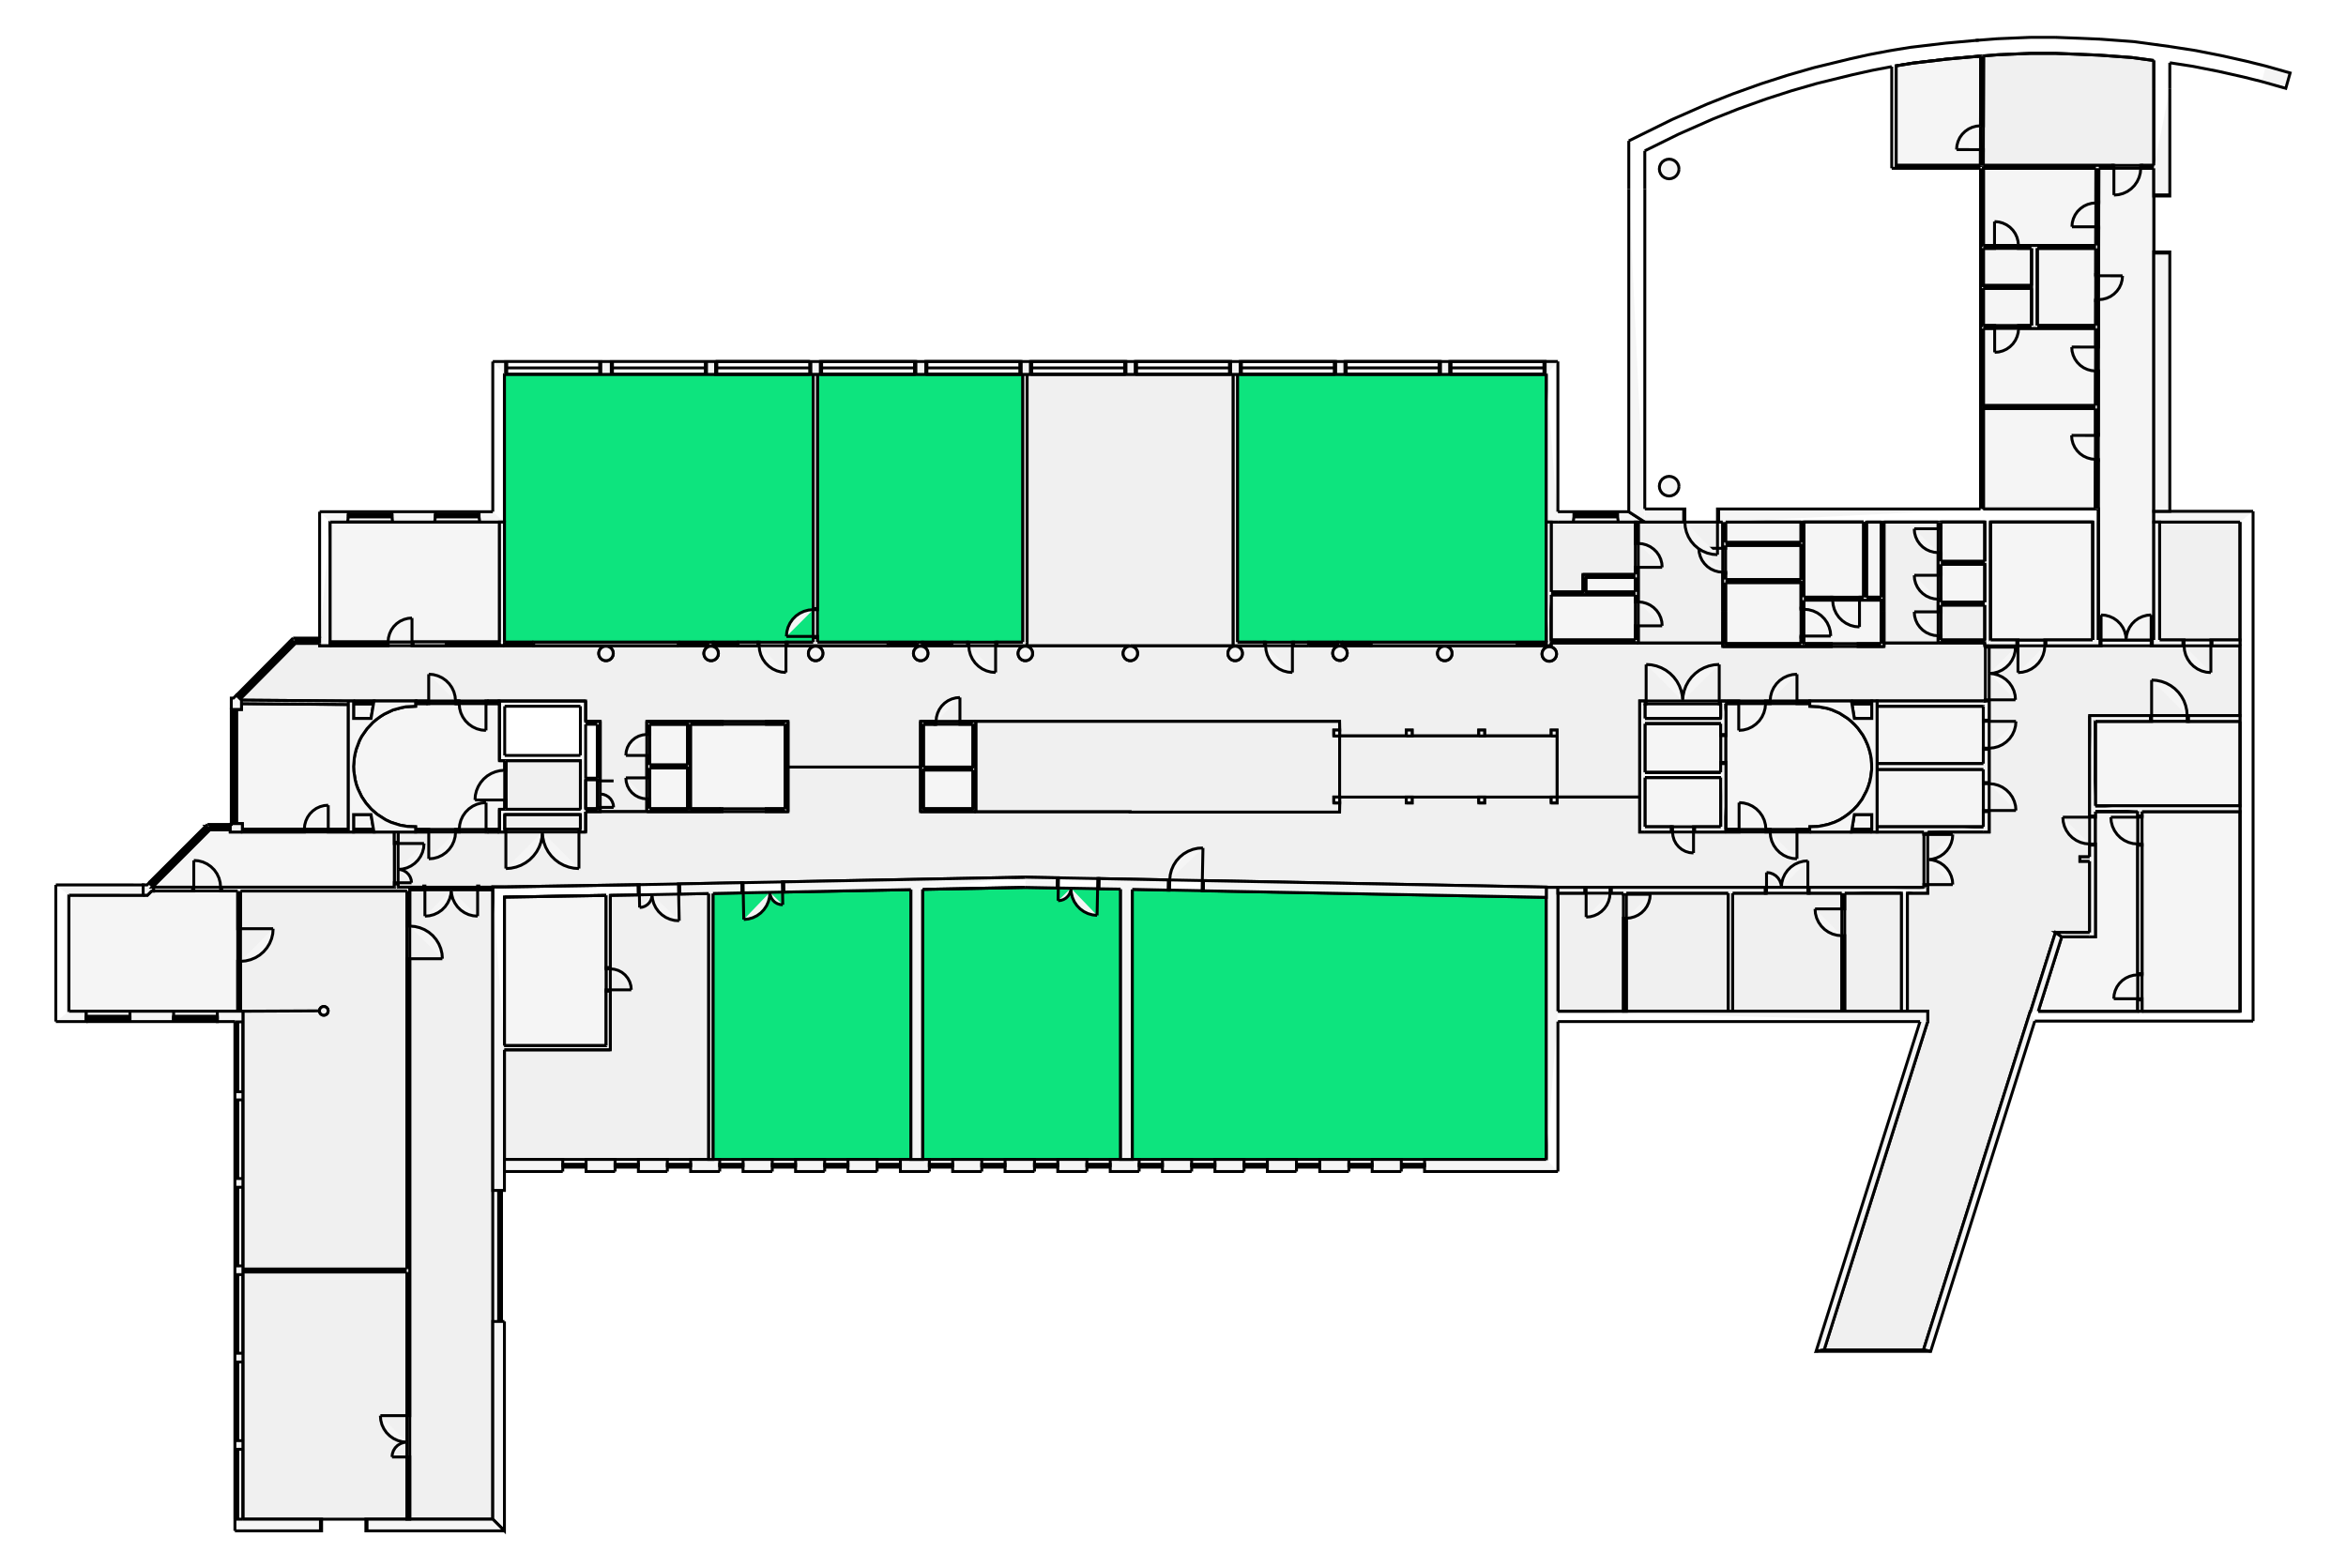 <svg xmlns="http://www.w3.org/2000/svg" id="Q-2" viewBox="0.783 -54.365 80.568 53.857">
  <g id="svgDrawingGroup">
    <g id="workspacesBackGroup">
      <path id="12221" class="room non-bookable" d="m39.627-32.19-.068.02h.086l.082.03.067.055.043.075.015.086-.015.086-.043.075-.067.056-.082.03h-.086l-.082-.03-.067-.056-.043-.075-.015-.086.015-.086.043-.075.067-.056.1-.049h-3.556l-.068.02h.086l.082.03.067.055.043.075.015.086-.015.086-.043.075-.067.056-.082.03h-.086l-.082-.03-.067-.056-.043-.075-.015-.086.015-.086.043-.075.067-.056.1-.049h-3.543l-.068.02h.086l.082.03.067.055.043.075.015.086-.015.086-.043.075-.067.056-.082.03h-.086l-.082-.03-.067-.056-.043-.075-.015-.086.015-.086.043-.075.067-.056.1-.049H28.82l-.068.02h.086l.082.03.067.055.043.075.015.086-.015.086-.043.075-.067.056-.082.03h-.086l-.082-.03-.067-.056-.043-.075-.015-.086.015-.086.043-.075.067-.056.1-.049h-3.54l-.068.02h.086l.082.03.067.055.043.075.015.086-.015.086-.043.075-.067.056-.082.03h-.086l-.082-.03-.067-.056-.043-.075-.015-.086.015-.086.043-.075.067-.056.1-.049h-3.56l-.068.02h.086l.082.03.067.055.043.075.015.086-.015.086-.043.075-.067.056-.082.03h-.086l-.082-.03-.067-.056-.043-.075-.015-.086.015-.086.043-.075.067-.056.1-.049h-9.809v-.08h-.837l-1.892 1.907.044.044 3.67.029h8.15v.7h.5v3.1h1.6v-3.1h4.85v1.57h4.55v-1.57h14.391l.004.3v.2h2.288v-.2h.2v.2h2.289v-.2h.2v.2h2.288v-.2h.2v2.3h2.84v-3.3h11.87v-1.896h-.022v-.1h-3.46v.125h-5.538v-.125h-5.891v.096h-.04l-.068.039h.086l.082.03.067.055.043.075.015.086-.015.086-.043.075-.067.056-.082.03h-.086l-.082-.03-.067-.056-.043-.075-.015-.086.015-.086.043-.075.067-.056.1-.068h-3.54l-.068.02h.086l.082.03.067.055.043.075.015.086-.015.086-.043.075-.067.056-.082.03h-.086l-.082-.03-.067-.056-.043-.075-.015-.086.015-.086.043-.075.067-.056.1-.049h-3.549l-.068.013h.086l.082.03.067.055.043.075.015.086-.015.086-.043.075-.067.056-.082.03h-.086l-.082-.03-.067-.056-.043-.075-.015-.086.015-.086.043-.075.067-.056.1-.042h-3.549l-.068.02h.086l.082.03.067.055.043.075.015.086-.015.086-.043.075-.067.056-.082.03h-.086l-.082-.03-.067-.056-.043-.075-.015-.086.015-.086.043-.075.067-.056.1-.049h-3.55" style="stroke-width:.1" />
      <path id="12222" class="room non-bookable" d="M20.896-26.49v.7h-6.441v1.895h3.252v-.01h.4l4.588-.076 13.301-.257h.006l17.884.34v.008h12.97v-1.9h-9.76v-1.2h-2.84v.2h-.2v-.2h-2.288v.2h-.2v-.2h-2.29v.2h-.2v-.2h-2.287v.2l-.004.314h-7.191v-.014h-7.2v-1.53h-4.55v1.53h-6.95" style="stroke-width:.1" />
      <path id="12212" class="room bookable" d="M39.668-23.821v9.276h14.218v-9.002l-14.218-.274" style="stroke-width:.1" />
      <path id="12245" class="room non-bookable" d="M69.096-30.29v4.5h-2.11v2.1h-.7v4.054h.7v.355L63.429-8.005h3.413l3.667-11.63h.012l.852-2.707 1.173.002v-2.446h-.333v-.15h.333v-4.854h5.165v-2.396h-8.615v1.896" style="stroke-width:.1" />
      <path id="12248" class="room bookable" d="M18.107-32.31H28.71v-9.2H18.106v9.2" style="stroke-width:.1" />
      <path id="12247" class="room bookable" d="M53.885-36.435v-5.075H43.28v9.2h10.604v-4.125" style="stroke-width:.1" />
      <path id="12200" class="room non-bookable" d="M14.756-23.765H9.043v4.13h.083l2.627-.013.015.065.041.052.06.03h.067l.06-.03.042-.052.015-.065-.015-.065-.041-.052-.06-.03h-.067l-.06.03-.042.052-.015.065-2.627.012v8.857h5.63v-12.986" style="stroke-width:.1" />
      <path id="12217" class="room non-bookable" d="M43.136-32.31v-9.2h-7.08v9.32h3.521l-.1.05.082-.03.068-.02h3.509v-.12" style="stroke-width:.1" />
      <path id="12246" class="room bookable" d="M28.856-41.51v9.2h7.055v-9.2h-7.055" style="stroke-width:.1" />
      <path id="12211" class="room bookable" d="M32.468-23.82v9.275h6.8v-9.284l-3.271-.059-3.529.068" style="stroke-width:.1" />
      <path id="12207" class="room bookable" d="M25.268-23.68v9.135h6.8v-9.267l-6.8.131" style="stroke-width:.1" />
      <path id="12214" class="room non-bookable" d="M14.856-23.805V-2.19h2.85v-21.615h-2.85" style="stroke-width:.1" />
      <path id="12201" class="room non-bookable" d="M14.756-10.68h-5.63v8.49h5.63v-8.49" style="stroke-width:.1" />
      <path id="12213" class="room non-bookable" d="M18.107-14.545h7.016v-9.133l-2.422.047-.958.016v5.306h-3.636v3.764" style="stroke-width:.1" />
      <path id="12223" class="room non-bookable" d="M46.79-29.09h-.2v-.2h.2l-.003-.3H34.296v3.1h5.3v.014h7.191l.004-.314h-.2v-.2h.2v-2.1" style="stroke-width:.1" />
      <path id="12234" class="room non-bookable" d="M72.85-36.435v4.05h1.9v-16.2h-1.888l-.02 11.7h.009v.45" style="stroke-width:.1" />
      <path id="12254" class="room non-bookable" d="M17.937-32.32v-4.115h-5.821v4.115h5.82" style="stroke-width:.1" />
      <path id="12238" class="room non-bookable" d="m5.699-23.618-2.548-.001v3.983h5.797v-4.13H6.056l-.066.003-.144.144h-.147" style="stroke-width:.1" />
      <path id="12196" class="room non-bookable" d="M74.346-19.636h3.365v-6.854h-3.365v6.854" style="stroke-width:.1" />
      <path id="12249" class="room non-bookable" d="m74.75-52.287-.76-.103-1.1-.08-1.538-.063-.848.001-1.092.046-.507.04-.01 3.761h5.856v-3.602" style="stroke-width:.1" />
      <path id="12251" class="room non-bookable" d="m21.598-23.613-3.491.059v5.1h3.49v-5.159" style="stroke-width:.1" />
      <path id="12255" class="room non-bookable" d="M9.076-30.199V-30h-.17v3.922h.2v.189h3.64v-4.28l-3.67-.029" style="stroke-width:.1" />
      <path id="12218" class="room non-bookable" d="M54.256-29.09H46.79v2.1h7.466v-2.1" style="stroke-width:.1" />
      <path id="12205" class="room non-bookable" d="M60.286-23.69v4.054h3.75v-4.054h-3.75" style="stroke-width:.1" />
      <path id="12235" class="room non-bookable" d="M77.71-29.59h-4.964v2.9h4.965v-2.9" style="stroke-width:.1" />
      <path id="12232" class="room non-bookable" d="M72.65-32.386v-4.049h-3.506v4.05h3.507" style="stroke-width:.1" />
      <path id="12204" class="room non-bookable" d="M56.636-23.69v4.054h3.5v-4.054h-3.5" style="stroke-width:.1" />
      <path id="12256" class="room non-bookable" d="M13.626-25.79H8.691v-.08h-.708l-1.952 1.952-.022.023h8.317l-.001-1.895h-.699" style="stroke-width:.1" />
      <path id="12233" class="room non-bookable" d="M70.783-19.636h3.413v-6.854h-1.45v4.3h-.2l-.958-.002-.805 2.556" style="stroke-width:.1" />
      <path id="12226" class="room non-bookable" d="M68.9-36.885h3.842l.006-3.45h-3.847v3.45" style="stroke-width:.1" />
      <path id="12236" class="room non-bookable" d="M15.056-30.2v4.32h2.88v-.69h.18v-1.67h-.18v-1.96h-2.88" style="stroke-width:.1" />
      <path id="12243" class="room non-bookable" d="M60.056-30.2v4.32h2.88v-4.32h-2.88" style="stroke-width:.1" />
      <path id="12220" class="room non-bookable" d="M59.946-32.286v-4.149h-2.9v4.15h2.9" style="stroke-width:.1" />
      <path id="12216" class="room non-bookable" d="M77.71-36.435h-2.76v4.05h2.76v-4.05" style="stroke-width:.1" />
      <path id="12250" class="room non-bookable" d="m67.63-52.333-1.16.137-.57.093v3.418h2.896l.009-3.753-1.175.105" style="stroke-width:.1" />
      <path id="12227" class="room non-bookable" d="M72.762-48.585h-3.861v2.65h3.857l.004-2.65" style="stroke-width:.1" />
      <path id="12229" class="room non-bookable" d="M68.9-43.085v2.65h3.848l.005-2.65H68.9" style="stroke-width:.1" />
      <path id="12253" class="room non-bookable" d="M24.496-29.49v2.9h3.25v-2.9h-3.25" style="stroke-width:.1" />
      <path id="12202" class="room non-bookable" d="M54.286-19.636h2.25v-4.054h-2.25v4.054" style="stroke-width:.1" />
      <path id="12206" class="room non-bookable" d="M64.136-23.69v4.054h1.95v-4.054h-1.95" style="stroke-width:.1" />
      <path id="12219" class="room non-bookable" d="M67.344-32.286v-4.149h-1.86v4.15h1.86" style="stroke-width:.1" />
      <path id="12239" class="room non-bookable" d="M68.896-28.14v-1.97h-3.65v1.97h3.65" style="stroke-width:.1" />
      <path id="12240" class="room non-bookable" d="M68.896-27.94h-3.65v1.97h3.65v-1.97" style="stroke-width:.1" />
      <path id="12242" class="room non-bookable" d="m63.205-25.98.156-.026.209-.047.218-.074.173-.081.163-.1.155-.113.158-.137.139-.145.158-.212.15-.284.058-.144.057-.18.037-.187.026-.225-.002-.198-.012-.177-.033-.176-.039-.146-.052-.151-.082-.184-.083-.153-.174-.241-.104-.114-.123-.117-.12-.1-.282-.181-.263-.116-.161-.05-.299-.055-.297-.015v4.138l.269-.009" style="stroke-width:.1" />
      <path id="12237" class="room non-bookable" d="m14.277-29.981-.3.143-.129.081-.141.103-.12.102-.2.214-.184.263-.072.137-.115.306-.043.173-.022.126-.025.293.007.152.048.31.042.161.051.14.129.272.148.22.181.209.204.178.295.19.181.085.314.099.261.044.269.009v-4.138l-.332.017-.157.032-.29.079" style="stroke-width:.1" />
      <path id="12199" class="room non-bookable" d="M54.055-36.435v2.4h1.09v-.6h1.801v-1.8h-2.891" style="stroke-width:.1" />
      <path id="12258" class="room non-bookable" d="M62.635-32.26v-2.099h-2.59v2.098h2.59" style="stroke-width:.1" />
      <path id="12230" class="room non-bookable" d="M70.75-43.185h2.003l.004-2.65h-2.006v2.65" style="stroke-width:.1" />
      <path id="12195" class="room non-bookable" d="M64.785-36.435h-2.05v2.581h2.05v-2.58" style="stroke-width:.1" />
      <path id="12244" class="room non-bookable" d="M56.946-32.386v-1.549h-2.891v1.55h2.891" style="stroke-width:.1" />
      <path id="12241" class="room non-bookable" d="M59.876-27.84v-1.67h-2.6v1.67h2.6" style="stroke-width:.1" />
      <path id="12209" class="room non-bookable" d="M20.716-26.57v-1.67h-2.55v1.67h2.55" style="stroke-width:.1" />
      <path id="12259" class="room non-bookable" d="M65.385-32.26v-1.494h-2.65v1.493h2.65" style="stroke-width:.1" />
      <path id="12257" class="room non-bookable" d="M62.635-34.459v-1.176h-2.59v1.176h2.59" style="stroke-width:.1" />
      <path id="12252" class="room non-bookable" d="M32.496-28.02h1.7v-1.47h-1.7v1.47" style="stroke-width:.1" />
      <path id="12228" class="room non-bookable" d="M68.9-45.835v1.275h1.65v-1.275H68.9" style="stroke-width:.1" />
      <path id="12231" class="room non-bookable" d="M68.9-44.46v1.275h1.65v-1.275H68.9" style="stroke-width:.1" />
      <path id="12197" class="room non-bookable" d="M68.944-35.085v-1.35h-1.5v1.35h1.5" style="stroke-width:.1" />
      <path id="12198" class="room non-bookable" d="M68.944-33.685v-1.3h-1.5v1.3h1.5" style="stroke-width:.1" />
      <path id="12224" class="room non-bookable" d="M23.096-26.59h1.3v-1.402h-1.3v1.402" style="stroke-width:.1" />
      <path id="12225" class="room non-bookable" d="M24.396-28.092v-1.398h-1.3v1.398h1.3" style="stroke-width:.1" />
      <path id="12215" class="room non-bookable" d="M68.944-33.585h-1.5v1.2h1.5v-1.2" style="stroke-width:.1" />
      <path id="12210" class="room non-bookable" d="M20.716-25.89v-.5h-2.6v.5h2.6" style="stroke-width:.1" />
      <path id="12208" class="room non-bookable" d="M21.296-27.59h-.4v1h.4v-1" style="stroke-width:.1" />
    </g>
    <g id="floorGraphicsGroup">
      <path d="M56.946-34.035v-.5h-1.7v.5h1.7m5.689-1.7v-.7h-2.59v.7h2.59m2.75 1.881v-2.58h-.5v2.58h.5m-.6-2.581h-2.05v2.581h2.05v-2.58m9.561 16.798h3.365v-6.854h-3.365v6.854m-5.402-15.449v-1.35h-1.5v1.35h1.5m0 1.4v-1.3h-1.5v1.3h1.5" style="stroke-width:.1" class="nonroom" />
      <path d="M23.096-26.59h1.3v-1.402h-1.3v1.402m1.3-1.502v-1.398h-1.3v1.398h1.3M68.9-36.885h3.842l.006-3.45h-3.847v3.45m3.861-11.7h-3.861v2.65h3.857l.004-2.65m-3.862 2.75v1.275h1.65v-1.275H68.9m0 2.75v2.65h3.848l.005-2.65H68.9m1.85-.1h2.003l.004-2.65h-2.006v2.65M68.9-44.46v1.275h1.65v-1.275H68.9m3.75 12.074v-4.049h-3.506v4.05h3.507m-1.868 12.749h3.413v-6.854h-1.45v4.3h-.2 0l-.958-.002-.805 2.556m2.067-16.799v4.05h1.9v-4.05h0v-.37h0v-11.78h-1.888l-.02 11.7h.009v.45m4.859 6.845h-4.964v2.9h4.965v-2.9m-64.101 3.7-.084-.5h-.6v.5h.683m-.683-4.3v.5h.6l.083-.5h-.683m2.13-.01v.091l-.332.017-.157.032-.29.079-.3.143-.129.081-.141.103-.12.102-.2.214-.184.263-.072.137-.115.306-.043.173-.022.126-.025.293.007.152.048.31.042.161.051.14.129.272.148.22.181.209.204.178.295.19.181.085.314.099.261.044.269.009v.091h2.88v-.69h.18v-1.67h-.18v-1.96h-2.88m-9.357 6.582-2.548-.001v3.983h5.797v-4.13H6.056v.003H5.99l-.144.144h-.147m59.367-2.271v-.5h-.6l-.083.5h.683m-.683-4.3.083.5h.6v-.5h-.683m4.513 2.05v-1.97h-3.65v1.97h3.65m0 .2h-3.65v1.97h3.65v-1.97m-9.02 1.97v-1.69h-2.6v1.69h2.6m0-1.87v-1.67h-2.6v1.67h2.6m-2.6-2.35v.5h2.6v-.5h-2.6m2.78-.01v4.32h2.88v-.091l.269-.009.156-.026.209-.047.218-.074.173-.081.163-.1.155-.113.158-.137.139-.145.158-.212.15-.284.058-.144.057-.18.037-.187.026-.225-.002-.198-.012-.177-.033-.176-.039-.146-.052-.151-.082-.184-.083-.153-.174-.241-.104-.114-.123-.117-.12-.1-.282-.181-.263-.116-.161-.05-.299-.055-.297-.015v-.091h-2.88m-3.11-2.186v-1.549h-2.891v1.55h2.891" style="stroke-width:.1" class="nonroom" />
      <path d="m68.785-52.437-.102.008-1.053.096h.008l-1.173.138.012-.002-.578.094h.004-.002v3.418h2.895l.009-3.753-.02.001M21.598-23.613l-3.491.059v5.1h3.49v-5.159m12.599-4.307h-1.7v1.33h1.7v-1.33m-1.7-.1h1.7v-1.47h-1.7v1.47m-8-1.47v2.9h3.25v-2.9h-2.2 0-1.05m-6.559-2.83v-4.115h-5.821v4.115h5.82m-8.86 2.121V-30h-.17v3.922h.2v.189h3.64v-4.28l-3.67-.029m4.55 4.408h0-.7 0-.18 0-3.64 0-.415v-.08h-.708l-1.952 1.952h0l-.022.023h8.317l-.001-1.895h-.699m49.009-8.669v-1.176h-2.59v1.176h2.59m0 2.199v-.126h0v-1.973h-2.59v.994h0v1.104h2.59m2.75.001v-1.105h0v-.389h-2.65v1.368h0v.125h2.65M28.856-41.51h-.145v8.043h.145v-8.043m0 9.2v-.157h-.145v.157m-.001-.157v-.04h.146v.04h-.145m-.001-1v.04h.146v-.04h-.145m-.001.96h-.92m0 0 .015-.16.041-.154.068-.146.092-.131.113-.114.132-.092.145-.067.155-.042.16-.014M43.28-32.31v-9.2h-.144v9.2m10.749 0h0v.121h.17m-1.17-.001v.001-.12h0-5.017v-.002.121h5.017m-6.017 0h0v-.12h0-.145v.121h.145m-1.145-.001v.001-.12h0-.515v.12h.515m-2.587-.121h0v.12h1.072v-.12h-.927m9.604.12h.04v-.12h-.04v.12m1 0h-.04v-.12h.04v.12m-.96 0h.92m-.92-.06h.92m-.92-.06h.92" style="stroke-width:.1" class="nonroom" />
      <path d="M47.868-32.31h-.04v.12h.04v-.12m-1 0h.04v.12h-.04v-.12m.96 0h-.92m.92.06h-.92m.92.06h-.92m-1.185 0h.04v-.12h-.04v.12m1 0h-.04v-.12h.04v.12m-.96 0h.92m-.92-.06h.92m-.92-.06h.92m-1.475.12h-.04v-.12h.04v.12m-1 0h.04v-.12h-.04v.12m.96 0v.92m0 0-.16-.014-.155-.041-.145-.068-.131-.092-.114-.113-.092-.132-.068-.145-.041-.155-.014-.16m-8.192-.12v-9.2h-.145v9.2m-18.204 8.505v10.325h.4v-4.829m0-5.596h0-.4v.01m.4 5.441v-5.1m0 14.574h-.4v6.79l.4.4v-7.19m-.1 0v-.04h-.1v.04h.1m0-4.5v.04h-.1v-.04h.1m0 4.46v-1.075m-.05 1.075v-1.075m-.05 1.075v-1.075m.1 0v-.04h-.1v.04h.1m0-.04v-1.075m-.05 1.075v-1.075m-.05 1.075v-1.075m.1 0v-.04h-.1v.04h.1m0-.04v-1.075m-.05 1.075v-1.075m-.05 1.075v-1.075m.1 0v-.04h-.1v.04h.1m0-.04v-1.075m-.05 1.075v-1.075m-.05 1.075v-1.075m35.978-28.07v5.075h.4m0-.355v-5.16M11.76-36.79v4.34m0 .18v.08h.356v-4.245m0 0h.603l.025-.175v-.18h-.983m.983 0h1.5m-1.524.355h1.548m-.024-.355v.18l.024.175h1.442l.024-.175v-.18h-1.49m1.49 0h1.5m-1.524.355h1.549m.447-.355h-.472v.18l.025.175h.847" style="stroke-width:.1" class="nonroom" />
      <path d="M14.244-36.71h-.04v.1h.04v-.1m-1.5 0h.04v.1h-.04v-.1m1.46 0h-.92m.92.05h-.92m.92.05h-.92m0-.1h-.04v.1h.04v-.1m-.04 0h-.46m.46.05h-.46m.46.05h-.46m4.45-.1h-.04v.1h.04v-.1m-1.5 0h.04v.1h-.04v-.1m1.46 0h-.92m.92.05h-.92m.92.05h-.92m0-.1h-.04v.1h.04v-.1m-.04 0h-.46m.46.05h-.46m.46.05h-.46M3.15-19.636v-3.983m-.45-.355v4.693m.45-4.339 2.549.002v-.355l-2.998-.001M77.71-36.435v16.8m.45.339v-17.509m-18.214.37v.86h.1v-.06m0-.1v-.7m0 3.07h0v-.994m0-.1v-.216h-.1v1.31h0m0-2.21v.04h.1v-.04h-.1" style="stroke-width:.1" class="nonroom" />
      <path d="M59.946-34.675v-.04h.1v.04h-.1m0-.86h-.82m0 0 .012.143.037.138.06.13.083.116.1.101.118.082.13.06.137.038.143.012m5.439.961v.389h0m.1 0h0v-3.07m-.1 0v2.581M8.948-23.765v1.255h.095v-1.255m0 2.455h-.095v1.674h.095v-1.674m0-1.2v.04h-.095v-.04h.095m0 1.2v-.04h-.095v.04h.095m0-1.16h1.12m0 0-.013.175-.041.171-.068.162-.092.15-.114.134-.133.114-.15.092-.163.067-.17.041-.176.014m3.073-10.97v.13h0v.001h0v-.13m.44-.001v.131h0v-.13m1.49-.001v.131-.001h.026v-.13h-.026m.926 0v.13h1.135v-.13h-1.135m2.965 0h0v.13h0m-5.821 0h.04v-.13h-.04v.13m.44 0h-.04v-.13h.04v.13m-.4 0h.36m-.36-.065h.36m-.36-.065h.36m.04.13h.04v-.13h-.04v.13m1.49 0h-.04v-.13h.04v.13m-1.45 0h1.41m-1.41-.065h1.41m-1.41-.065h1.41m.966 0h-.04v.13h.04v-.13m-.9 0h.04v.13h-.04v-.13m.86 0v-.82m0 0-.142.013-.139.037-.129.06-.117.082-.101.101-.082.117-.06.13-.038.138-.012.142m1.995.13h.04v-.13h-.04v.13m1.83 0h-.04v-.13h.04v.13m-1.79 0h1.75m-1.75-.065h1.75m-1.75-.065h1.75m60.263-4.485h-3.41v.37h2.96M57.276-25.97v-1.69m0-2.63h0-.18v4.5h.18m0-2.05v-1.67m0-.18v-.5m-2.991-6.245h.526l.025-.175v-.18h-.551m.551 0h1.5m-1.525.355h1.55m-.025-.355v.18l.024.175h.909l-.55-.355h-.383m0 .08h-.04v.1h.04v-.1m-1.5 0h.04v.1h-.04v-.1m1.46 0h-.92m.92.05h-.92m.92.05h-.92m0-.1h-.04v.1h.04v-.1m-.04 0h-.46m.46.05h-.46m.46.05h-.46m2.393.175h1.337v-.45h-1.337m2.777.45h2.589m6.165-.45h-8.994v.45h.14m2.789 0h2.05m.1 0h.5m.1 0h1.859m.1 0h1.5m.2 0h3.507m.199 0h0v-.45h-.008m-.1 0h-3.841m-9.095.45h-.04v-.45h.04v.45m-1.2 0h.04v-.45h-.04v.45m1.16 0v1.12" style="stroke-width:.1" class="nonroom" />
      <path d="m59.766-35.315-.175-.014-.171-.04-.163-.068-.15-.092-.133-.114-.114-.133-.092-.15-.067-.163-.041-.17-.014-.176M2.7-19.28h1.046v-.356H3.15" style="stroke-width:.1" class="nonroom" />
      <path d="M3.746-19.28v-.356h1.5v.356h-1.5m1.5-.356v.356h1.5v-.355h-1.5m1.5.355v-.356h1.5v.356h-1.5" style="stroke-width:.1" class="nonroom" />
      <path d="M9.126-19.636h-.88v.356h.605m-3.605-.076v-.1h-1.5v.1h1.5" style="stroke-width:.1" class="nonroom" />
      <path d="M5.246-19.456h-.04v.1h.04v-.1m-1.5 0h.04v.1h-.04v-.1m1.46 0h-.897m.897.05h-.897m.897.05h-.897m0-.1h-.04v.1h.04v-.1m-.04 0h-.483m.483.05h-.483m.483.05h-.483m4.46 0v-.1h-1.5v.1h1.5" style="stroke-width:.1" class="nonroom" />
      <path d="M8.246-19.456h-.04v.1h.04v-.1m-1.5 0h.04v.1h-.04v-.1m1.46 0h-.897m.897.05h-.897m.897.05h-.897m0-.1h-.04v.1h.04v-.1m-.04 0h-.483m.483.05h-.483m.483.05h-.483M18.107-32.31v-4.125h-.17v4.115m0 .13h.17m35.948 0v-.096m0-1.749v-2.4h-.17v4.125m.17-.076v-1.549M66.986-23.89v-.055h-.13v.055m0-1.9v.045h.13v-.045m0 1.845v-.04h-.13v.04h.13" style="stroke-width:.1" class="nonroom" />
      <path d="M66.986-25.745v.04h-.13v-.04h.13m0 1.76h.86m-.86-1.72h.86m0 1.72-.013-.15-.039-.144-.063-.136-.086-.123-.106-.106-.123-.086-.136-.063-.145-.039-.15-.013m.861-.86-.013.15-.039.144-.063.136-.086.123-.106.106-.123.086-.136.063-.145.04-.15.012M18.107-1.79l-.4-.4h-4.319v.4h4.719m-9.257 0h2.938v-.4H9.126m4.262 0h-.04v.4h.04v-.4m-1.6 0h.04v.4h-.04v-.4m2.968-8.59h-5.63v.1h5.63m42.29-25.755h-.1v.695h.1v-.695m-.1 1.9v.5m0 .1v.203h.1v-1.108h-.1v.205m.1 2.349v-.546h-.1v.446m.1-2.454v-.04h-.1v.04h.1m0-.9v.04h-.1v-.04h.1m0 .86h.82m0 0-.012-.142-.037-.138-.06-.13-.082-.117-.102-.1-.117-.083-.13-.06-.137-.037-.143-.013m0 2.868v-.04h-.1v.04h.1m0-.9v.04h-.1v-.04h.1m0 .86h.82m0 0-.012-.142-.037-.138-.06-.13-.082-.117-.102-.101-.117-.082-.13-.06-.137-.038-.143-.012m-2.991-.243h2.891m-1.8-.1h-1.091m2.891 0h-1.7m0 0v-.5m-.1-.1v.6m.1-.5h1.7m0-.1h-1.8m7.589 2.249h0v-.094h-.1v.094h0m0-1.973v.88h.1v-.275m0-.1v-2.58m-.1-.001v.7m0 .1v1.176" style="stroke-width:.1" class="nonroom" />
      <path d="M62.735-32.48v-.04h-.1v.04h.1m0-1v.04h-.1v-.04h.1m0 .96h.92m0 0-.014-.16-.042-.154-.067-.146-.092-.131-.114-.114-.131-.092-.145-.067-.155-.042-.16-.014m-.1-2.295h-2.59m.001.1h2.589m2.75 1.781h-.5m-.1 0h-.102v.1h.702m-2.65 0h.948v-.1h-.948" style="stroke-width:.1" class="nonroom" />
      <path d="M64.683-33.754h-.04v-.1h.04v.1m-1 0h.04v-.1h-.04v.1m.96 0v.92m0 0-.16-.014-.155-.041-.145-.068-.132-.092-.113-.113-.092-.132-.068-.145-.041-.155-.014-.16m1.062-2.681v2.581m.1 0v-2.58m1.837 17.154-3.57 11.325.277-.05 3.555-11.276m3.526-.355L66.841-8.005l.247.05 3.575-11.34m-.142-.341h-.012m.155.34h7.497m-.451-.34h-6.927" style="stroke-width:.1" class="nonroom" />
      <path d="m67.089-7.955-.247-.05H63.43l-.278.05h3.938m5.656-18.535h1.45m.15 0h3.365v-.2h-4.965m1.45 7.054h.15v-.387h-.15v.387m0-1.287h.15v-4.417h-.15v4.417m0-5.567v.15h.15v-.15m-.15 6.467v-.04h.15v.04h-.15" style="stroke-width:.1" class="nonroom" />
      <path d="M74.196-20.923v.04h.15v-.04h-.15m0 .86h-.82m0 0 .012-.142.037-.138.06-.13.083-.117.1-.101.118-.082.13-.06.137-.038.143-.012m0-5.457v.04h.15v-.04h-.15m0 1v-.04h.15v.04h-.15m0-.96h-.92m0 0 .014.16.041.155.068.145.092.132.113.113.132.092.145.068.155.041.16.014m-1.65.594v2.446m0 .15h.2v-3.15h-.2v.404m0-4.854v3.45h.2v-.15m0-.2v-2.9m-.2 3.25v.04h.2v-.04h-.2m0 1v-.04h.2v.04h-.2m0-.96h-.92m0 0 .014.16.041.155.068.145.092.132.113.113.132.092.145.068.155.041.16.014m5.164-4.21v-.2h-1.775v.2h1.776" style="stroke-width:.1" class="nonroom" />
      <path d="M72.746-29.59h1.889v-.2h-2.09m2.09 0h.04v.2h-.04v-.2m1.3 0h-.04v.2h.04v-.2m-1.26 0v-1.22m0 0 .174.013.17.037.163.06.153.084.139.104.123.123.104.14.084.152.06.164.038.17.012.173m1.815-2.396v-.2h-.96v.2h.96m-2.96-.2h-.05v.2h1.05v-.2h-.8m-2.3 0h-1.604v.2H72.9v-.2h-.05m-3.906.2h1.102v-.2h-.902m7.606.2h-.04v-.2h.04v.2m-1 0h.04v-.2h-.04v.2m.96 0v.92m0 0-.159-.014-.155-.041-.145-.068-.132-.092-.113-.113-.092-.132-.068-.145-.041-.155-.014-.16m-1.091-.2h-.04v.2h.04v-.2m-1.8 0h.04v.2h-.04v-.2m1.76 0v-.86m-1.72.86v-.86m1.72 0-.148.013-.145.04-.136.062-.123.086-.106.106-.086.123-.063.136-.04.145-.012.15m-.861-.861.15.013.145.04.136.062.123.086.106.106.086.123.063.136.039.145.013.15m-3.755.199h.04v-.2h-.04v.2m1 0h-.04v-.2h.04v.2m-.96 0v.92m0 0 .16-.014.155-.041.145-.068.131-.092.114-.113.092-.132.067-.145.042-.155.014-.16m-3.562-.2v-.106h-.1v.206m.1-1.399v-.062h-.1v.355h.1v-.193m0-1.5v-.261h-.1v.699h.1v-.338m-.1-1.45v.189h.1v-.189m-.1 3.043v.04h.1v-.04h-.1" style="stroke-width:.1" class="nonroom" />
      <path d="M67.344-32.492v-.04h.1v.04h-.1m0-.86h-.82m0 0 .012.143.037.138.06.13.083.116.1.101.118.082.13.06.138.038.142.012m0-2.115v.04h.1v-.04h-.1m0 .9v-.04h.1v.04h-.1m0-.86h-.82m0 0 .012.142.037.138.06.13.083.117.1.1.118.083.13.06.138.037.142.013m0-2.459v.04h.1v-.04h-.1m0 .9v-.04h.1v.04h-.1m0-.86h-.82m0 0 .012.142.037.138.06.13.083.117.1.101.118.082.13.06.138.037.142.013m1.8 3v-4.049m-.2 4.149v.1m0-4.249v1.35m0 .1v1.3m0 .1v1.2m0-2.7h-1.5m0 .1h1.5m3.706-1.45v4.05m.2-.001v-4.049m-3.906 2.75h-1.5m0 .1h1.5m6.006 1.199v-4.049h-.2v4.05m-5.784 2.095h-.07 0m0 .18v.48h.2v-.66h0m-.2 2.35v.451h.2v-1.14h-.2v.49m0 2.349h.2v-.699h-.2v.52m.2-3.661v.04h-.2v-.04h.2m0 1v-.04h-.2v.04h.2m0-.96h.92m0 0-.014.16-.042.155-.067.145-.092.132-.114.113-.131.092-.145.068-.155.041-.16.014m0 2.181v-.04h-.2v.04h.2m0-1v.04h-.2v-.04h.2m0 .96h.92m0 0-.014-.16-.042-.154-.067-.146-.092-.131-.114-.114-.131-.092-.145-.067-.155-.042-.16-.014m5.654-21.236h-.41v.1h.41m-1.888 0h.479v-.1h-4.445m-.1 0H65.9m-.15.1h3.05m.1 0h3.862" style="stroke-width:.1" class="nonroom" />
      <path d="M73.34-48.585h.04v-.1h-.04v.1m1 0h-.04v-.1h.04v.1m-.96 0v.92m0 0 .16-.014.155-.041.146-.068.13-.092.114-.113.092-.132.068-.145.042-.155.014-.16m-8.401-.1v-3.418m-.15.026v3.492m7.012 0-.002 1.15h.1l.002-1.15m-.105 2.75-.001.9h.1l.003-1.6h-.1l-.001.6m-.005 2.85-.001.6h.1l.002-1.55h-.1l-.001.85m-.005 2.85-.001.885h.1l.003-2.135h-.1l-.002 1.15m.094 3.55.003-1.665h-.1l-.003 1.665" style="stroke-width:.1" class="nonroom" />
      <path d="M72.759-46.535v-.04h.1v.04h-.1m.001-.9v.04h.1v-.04h-.1m-.001.86-.82-.001m0 0 .012-.143.038-.138.06-.129.082-.117.102-.1.117-.083.13-.06.138-.037.142-.012m.096 2.46v.04h-.1v-.04h.1m-.002.9v-.04h-.1v.04h.1m.002-.86.82.002m0 0-.013.142-.037.138-.06.13-.083.116-.101.101-.117.082-.13.06-.138.037-.143.012m-.102 1.59v.04h.1v-.04h-.1m-.002.9v-.04h.1v.04h-.1m.002-.86-.82-.001m0 0 .012.142.037.138.06.13.082.117.1.101.118.083.129.06.138.037.142.013m-.003 2.175v.04h.1v-.04h-.1m-.002.9v-.04h.1v.04h-.1m.002-.86-.82-.002m0 0 .012.143.037.138.06.13.082.117.1.101.117.082.13.06.138.038.142.013m.003-1.845h-3.847m-.001.1h3.848m-3.852-8.35v-.5h-.1v.5m.009-3.753-.006 2.353h.1l.006-2.361m-.108 3.261v-.04h.1v.04h-.1m.003-.9-.001.04h.1v-.04h-.1m-.002.86-.82-.002" style="stroke-width:.1" class="nonroom" />
      <path d="m67.977-49.227.013-.142.037-.138.06-.13.083-.117.101-.1.118-.082.13-.06.138-.037.142-.012M8.85-19.28v.01h.276v-.366m0 .366v2.4m-.276-2.4v2.4m.276 0H8.85v.28h.275v-.28m.001.28v2.7m-.276-2.7v2.7m.276 0H8.85v.3h.275v-.3m.001.3v2.7m-.276-2.7v2.7m.276 0H8.85v.3h.275v-.3m.001.3v2.7m-.276-2.7v2.7m.276 0H8.85v.302h.275v-.302m.001.302v2.7m-.276-2.7v2.7m.276 0H8.85v.298h.275v-.298m.001.298v2.4m-.276-2.4v2.4m.276 0h0-.275v.4m.001-17.48v.04h.1v-.04h-.1m0 2.4v-.04h.1v.04h-.1m0-2.36v.452m.05-.452v.452m.05-.452v.452m-.1 0v.04h.1v-.04h-.1m0 .04v1.828m.05-1.828v1.828m.05-1.828v1.828m-.1.32v.04h.1v-.04h-.1m0 2.7v-.04h.1v.04h-.1m0-2.66v2.126m.05-2.126v2.126m.05-2.126v2.126m-.1 0v.04h.1v-.04h-.1m0 .04v.454m.05-.454v.454m.05-.454v.454m-.1.34v.04h.1v-.04h-.1m0 2.7v-.04h.1v.04h-.1m0-2.66v2.126m.05-2.126v2.126m.05-2.126v2.126m-.1 0v.04h.1v-.04h-.1m0 .04v.454m.05-.454v.454m.05-.454v.454m-.1.34v.04h.1v-.04h-.1m0 2.7v-.04h.1v.04h-.1m0-2.66v2.126m.05-2.126v2.126m.05-2.126v2.126m-.1 0v.04h.1v-.04h-.1m0 .04v.454m.05-.454v.454m.05-.454v.454m-.1.342v.04h.1v-.04h-.1m0 2.7v-.04h.1v.04h-.1m0-2.66v2.126m.05-2.126v2.126m.05-2.126v2.126m-.1 0v.04h.1v-.04h-.1m0 .04v.454m.05-.454v.454m.05-.454v.454m-.1.338v.04h.1v-.04h-.1m0 2.4v-.04h.1v.04h-.1m0-2.36v1.829m.05-1.829v1.829m.05-1.829v1.829m-.1 0v.04h.1v-.04h-.1m0 .04v.451m.05-.451v.451m.05-.451v.451M5.904-24.045l.127.127h0l-.128-.128.001.001m0 0 1.945-1.944m-1.818 2.071 1.945-1.944m-.067-.188-.06.06h-.001l.127.127h0l.008-.007" style="stroke-width:.1" class="nonroom" />
      <path d="m7.849-25.99-.029.029.128.127.028-.028-.127-.127m-1.945 1.944.028-.028.128.127-.029.028-.127-.127m1.916-1.916-1.888 1.888m1.952-1.825L5.996-24.01m1.952-1.824L6.06-23.946m1.923-1.924h.013v-.18h0-.087m.781 0h0v.18h.001v-.18m-.695.18h.04v-.18h-.04v.18m.694 0h-.04v-.18h.04v.18m-.654 0h.615m-.615-.09h.615m-.615-.09h.615m.075-.029h.18-.18 0m0-3.92h.18v-.002h-.18m.18 3.922v-.04h-.18v.04h.18m0-3.92v.04h-.18v-.04h.18m0 3.88v-3.84m-.09 3.84v-3.84m-.09 3.84v-3.84m.178-.531.128.127.016-.016h0l-.128-.127h0l-.016.016m1.945-1.96-.062.063h0l.127.127h0l.01-.01m-1.876 1.89.028-.028-.128-.126-.028.028.128.127m1.866-1.881-.028.028-.128-.127.029-.028.127.127m-1.838 1.852 1.81-1.824M9.012-30.47l1.81-1.825m-1.874 1.761 1.81-1.825m.166.089h.012v-.18h0-.087m.911 0h0v.18h0m-.824 0h.04v-.18h-.04v.18m.824 0h-.04v-.18h.04v.18m-.784 0h.745m-.745-.09h.745m-.745-.09h.745m6.385-3.985v-5.075m-.4-.44v5.16m.4-4.72h.04v.001-.44h-.44m.44-.001h3.27m-3.27.44h3.27m0-.44v.441h.36v-.44h-.36m.36-.001h3.27m-3.27.44h3.27m0-.44v.441h.315v-.442.001h-.315m.314 0h3.27m-3.27.44h3.27m0-.44h0v.44h.33v.001-.44h-.33m.33-.001h3.27m-3.27.44h3.27m0-.44v.441h.346v-.44h-.345m.345-.001h3.27m-3.27.44h3.27m0-.44v.441h.33v-.44h-.33m.33-.001h3.27m-3.27.44h3.27m0-.44v.441h.33v-.44h-.33m.33-.001h3.27m-3.27.44h3.27m0-.44v.441h.33v-.44h-.33m.33-.001h3.27m-3.27.44h3.27m0-.44v.441h.33v-.44h-.33m.33-.001h3.27m-3.27.44h3.27m0-.44v.441h.33v-.44h-.33m.33-.001h3.27m-3.27.44h3.27m.439-.44h-.44v.441h.04m-35.739-.001h.04v-.44h-.04v.44m3.27 0h-.04v-.44h.04v.44m-3.23 0h3.19m-3.19-.22h3.19m-3.19-.22h3.19m.4.44h.04v-.44h-.04v.44m3.27 0h-.04v-.44h.04v.44m-3.23 0h3.19m-3.19-.22h3.19m-3.19-.22h3.19m3.624 0h-.04v.44h.04v-.44" style="stroke-width:.1" class="nonroom" />
      <path d="M25.36-41.95h.04v.44h-.04v-.44m3.23 0H25.4m3.19.22H25.4m3.19.22H25.4m3.56 0H29v-.44h-.04v.44m3.27 0h-.04v-.44h.04v.44m-3.23 0h3.19M29-41.73h3.19M29-41.95h3.19m.386.44h.04v-.44h-.04v.44m3.27 0h-.04v-.44h.04v.44m-3.23 0h3.19m-3.19-.22h3.19m-3.19-.22h3.19m.37.44h.04v-.44h-.04v.44m3.27 0h-.04v-.44h.04v.44m-3.23 0h3.19m-3.19-.22h3.19m-3.19-.22h3.19m.37.44h.04v-.44h-.04v.44m3.27 0h-.04v-.44h.04v.44m-3.23 0h3.19m-3.19-.22h3.19m-3.19-.22h3.19m.37.44h.04v-.44h-.04v.44m3.27 0h-.04v-.44h.04v.44m-3.23 0h3.19m-3.19-.22h3.19m-3.19-.22h3.19m.37.44h.04v-.44h-.04v.44m3.27 0h-.04v-.44h.04v.44m-3.23 0h3.19m-3.19-.22h3.19m-3.19-.22h3.19m.37.44h.04v-.44h-.04v.44m3.27 0h-.04v-.44h.04v.44m-3.23 0h3.19m-3.19-.22h3.19m-3.19-.22h3.19m-39.05 18.185v1.167h.1v-1.297m-.1 13.215v4.895h.1v-15.613h-.1v10.619m.1 6.494h-.1v2.095h.1v-2.095m0-17.113v-.04h-.1v.04h.1m0-1.2v.04h-.1v-.04h.1m0 1.16h1.12m0 0-.014-.175-.041-.171-.067-.162-.092-.15-.114-.134-.134-.114-.15-.092-.162-.067-.17-.041-.176-.014m-.1 16.773v.04h.1v-.04h-.1m0 1.5v-.04h.1v.04h-.1m0-1.46h-.91m.91 1.42h-.51m-.4-1.42.014.158.04.153.068.144.09.13.113.112.13.091.144.067.153.041.158.014" style="stroke-width:.1" class="nonroom" />
      <path d="m14.246-4.325.013-.113.037-.108.061-.097.08-.08.098-.061.107-.038.114-.013m-8.7-19.06v.13h1.342v-.13H6.056m8.27 0H8.398v.13h.55m.095 0h5.713m.1-.13h-.4m-7.058 0h.04v.13h-.04v-.13m1 0h-.04v.13h.04v-.13m-.96 0v-.92m0 0 .16.014.155.041.145.068.131.092.114.113.092.132.068.145.041.155.014.16m51.778.205v4.054h.15v-4.054m5.8 0v4.054h.2v-4.054m-12 4.41h12.436m.262 0h.002v-.356h-12.7m9.75-4.054v.5h.1v-.5m0 1.5h-.1v2.554h.1v-2.554m-.1-1v.04h.1v-.04h-.1m0 1v-.04h.1v.04h-.1m0-.96h-.92m0 0 .014.16.041.155.068.145.092.132.113.113.132.092.145.068.155.041.16.014m-7.5-1.46h.1" style="stroke-width:.1" class="nonroom" />
      <path d="M56.636-22.79h-.1v3.154h.1v-3.154m0-.9v.04h-.1v-.04h.1m0 .9v-.04h-.1v.04h.1m0-.86h.82m0 0-.013.143-.037.138-.06.13-.082.116-.101.101-.117.082-.13.06-.138.038-.142.012m-2.35 8.7v-5.15m0-.356v-4.254h-.4v9.345m0 0h-4.18v.415h4.58m-5.379 0v-.415h-1v.415h1m-1.8 0v-.415h-1v.415h1m-1.8 0v-.415h-1v.415h1m-1.8 0v-.415h-1v.415h1m-1.8 0v-.415h-1.003v.415h1.003m-1.803 0v-.415h-.993v.415h.993m-1.794 0v-.415h-1v.415h1m-1.8 0v-.415H35.3v.415h1.01m-1.81 0v-.415h-1v.415h1m-1.8 0v-.415h-.995v.415h.996m-1.796 0v-.415h-1.001v.415h1m-1.8 0v-.415h-.999v.415h.999m-1.799 0v-.415h-1.004v.415h1.004m-1.805 0v-.415h-.998v.415h.999m-1.799 0v-.415h-.995v.415h.995m-1.795 0v-.415h-.997v.415h.997m-1.797 0v-.415h-2.003v.415h2.003m28.797-.15h.04v-.1h-.04v.1" style="stroke-width:.1" class="nonroom" />
      <path d="M49.707-14.28h-.04v-.1h.04v.1m-.76 0h.72m-.72-.05h.72m-.72-.05h.72m-2.56.1h.04v-.1h-.04v.1m.8 0h-.04v-.1h.04v.1m-.76 0h.72m-.72-.05h.72m-.72-.05h.72m-2.56.1h.04v-.1h-.04v.1m.8 0h-.04v-.1h.04v.1m-.76 0h.72m-.72-.05h.72m-.72-.05h.72m-2.56.1h.04v-.1h-.04v.1m.8 0h-.04v-.1h.04v.1m-.76 0h.72m-.72-.05h.72m-.72-.05h.72m-2.56.1h.04v-.1h-.04v.1m.8 0h-.04v-.1h.04v.1m-.76 0h.72m-.72-.05h.72m-.72-.05h.72m-2.563.1h.04v-.1h-.04v.1m.8 0h-.04v-.1h.04v.1m-.76 0h.72m-.72-.05h.72m-.72-.05h.72m-2.554.1h.04v-.1h-.04v.1m.8 0h-.04v-.1h.04v.1m-.76 0h.72m-.72-.05h.72m-.72-.05h.72m-2.56.1h.04v-.1h-.04v.1m.8 0h-.04v-.1h.04v.1m-.76 0h.72m-.72-.05h.72m-.72-.05h.72m-2.57.1h.04v-.1h-.04v.1m.8 0h-.04v-.1h.04v.1m-.76 0h.72m-.72-.05h.72m-.72-.05h.72m-2.56.1h.04v-.1h-.04v.1m.8 0h-.04v-.1h.04v.1m-.76 0h.72m-.72-.05h.72m-.72-.05h.72m-2.555.1h.04v-.1h-.04v.1m.8 0h-.04v-.1h.04v.1m-.76 0h.72m-.72-.05h.72m-.72-.05h.72m-2.561.1h.04v-.1h-.04v.1m.8 0h-.04v-.1h.04v.1m-.76 0h.72m-.72-.05h.72m-.72-.05h.72m-2.559.1h.04v-.1h-.04v.1m.8 0h-.04v-.1h.04v.1m-.76 0h.72m-.72-.05h.72m-.72-.05h.72m-2.565.1h.04v-.1h-.04v.1m.8 0h-.04v-.1h.04v.1m-.76 0h.72m-.72-.05h.72m-.72-.05h.72m-2.558.1h.04v-.1h-.04v.1m.8 0h-.04v-.1h.04v.1m-.76 0h.72m-.72-.05h.72m-.72-.05h.72m-2.555.1h.04v-.1h-.04v.1m.8 0h-.04v-.1h.04v.1m-.76 0h.72m-.72-.05h.72m-.72-.05h.72m-2.557.1h.04v-.1h-.04v.1m.8 0h-.04v-.1h.04v.1m-.76 0h.72m-.72-.05h.72m-.72-.05h.72m4.253-9.298v9.133h.145v-9.136m6.8-.131v9.267h.4v-9.275m6.8-.009v9.284h.4v-9.276m14.618-.069v.2h.93v-.2h-.93m2.35.2h3.5m.15 0h1.125v-.2h-5.296v.2h.42m7.601 0h1.95m.77-.2H62.91v.2h1.125m2.251 0h.7v-.2h0" style="stroke-width:.1" class="nonroom" />
      <path d="M55.215-23.69h.04v-.2h-.04v.2m.9 0h-.04v-.2h.04v.2m-.86 0v.82m0 0 .143-.012.138-.037.13-.06.117-.083.1-.1.083-.118.06-.13.037-.137.012-.143m6.835-.2h-.04v.2h.04v-.2m-1.5 0h.04v.2h-.04v-.2m1.46 0v-.91m-1.42.91v-.51m1.42-.4-.157.014-.153.041-.144.067-.13.091-.112.112-.091.13-.067.144-.041.153-.014.158m-.511-.51.114.013.108.038.097.06.08.081.061.097.038.108.013.113m-40.218.275.958-.016h0m-.006-.35h0l-4.588.076m0 .351 3.49-.059m1.103-.018h.001l-.007-.35h0m2.574.301 1-.02-.006-.35-2.138.041.007.35.992-.02M36-24.238h0l-8.309.16.007.35 4.37-.084m.4-.008L36-23.888h0m-13.299.257.04-.001-.007-.35h-.04l.007.35m1.429-.027h-.04l-.006-.35h.04l.007.35m-1.39.027.009.435m1.34-.461.019.915m-1.359-.454.096-.013.091-.034.082-.053.067-.07.05-.084.031-.093.01-.097" style="stroke-width:.1" class="nonroom" />
      <path d="m24.109-22.743-.16-.011-.154-.039-.146-.064-.133-.09-.115-.11-.094-.129-.07-.143-.044-.153-.017-.159m3.092-.059h.04l-.006-.35h-.04l.006.35m1.43-.028-.04.001-.007-.35h.04l.007.35m-1.39.027.018.914m1.332-.941.008.435m-1.34.506.159-.017.153-.044.143-.07.129-.094.11-.115.09-.133.064-.146.038-.154.011-.16m.443.427-.097-.009-.092-.03-.084-.05-.07-.068-.053-.082-.034-.091-.013-.097M36-23.888h0l1.088.02.006-.35-1.095-.02h0m3.669.417 1.24.027.007-.35-2.39-.047-.007.35.75.012m2.846-.292-.006.35 11.778.224v-.35l-11.772-.224m-5.026.253h.04l.006-.35h-.04l-.006.35" style="stroke-width:.1" class="nonroom" />
      <path d="m38.518-23.84-.04-.002.006-.35.04.001-.006.35m-1.39-.026-.008.435m1.358-.41-.018.915m-1.34-.505.097-.01.092-.03.084-.05.07-.068.053-.081.034-.091.013-.097m.897.932-.158-.017-.154-.044-.143-.07-.129-.094-.11-.115-.09-.132-.064-.146-.038-.155-.011-.16m4.551-.261-.04-.001-.006.35h.04l.006-.35m-1.199-.022h.04l-.007.35h-.04l.007-.35m1.159.022.022-1.12m0 0-.176.01-.171.038-.164.065-.151.088-.136.112-.117.131-.095.149-.07.16-.044.17-.017.176M18.116-28.42v-1.69m-.18-.18v2.05m.18-1.87h2.6m.18-.18h-2.96m2.78 4.4h-.01v.1h.19m-2.96 0h.18v-.1h0m0 .1h.04v-.1h-.04v.1m2.59 0h-.04v-.1h.04v.1m-2.55 0v1.255m2.51-1.255v1.255m-2.51 0 .178-.013.175-.038.168-.062.157-.086.144-.107.126-.127.108-.143.085-.157.063-.168.038-.175.013-.179" style="stroke-width:.1" class="nonroom" />
      <path d="m20.666-24.535-.179-.013-.175-.038-.167-.062-.158-.086-.143-.107-.127-.127-.107-.143-.086-.157-.062-.168-.038-.175-.013-.179m1.485-1.85v-.6m-.18 1.85v.5m.18.1v-.7m0-.1v-1m-.18-.65v1.67m-2.6 0h-.18m.18.18h2.6m0-.18h-2.55m2.73-1.67h0m-.18-.18h-2.6m-.18.18h.18m.05 0h2.55m0-1.87v1.69m.18-1.17v-.7m0 2.05v-1.25m0 0h.4m.1-.1h-.5m.4.1v1.85m.1.05v-2m-.5 3.1h.5v-.1h0m-.1 0h-.4m.4-1.05h-.4m.5.05h0m-.5 0h.4m0 0v.005h.1v-.005m0 1v-.005h-.1v.005m.1-.005v-.04h-.1v.04h.1m0-.99v.04h-.1v-.04h.1m0 .95h.46m-.46-.91h.46m0 .91-.012-.102-.034-.097-.054-.088-.073-.072-.088-.055-.097-.034-.102-.012m-3.28-1.145v.29h.05v-.29m0 1.67v-.28h-.05v.28m0-.28v-.04h.05v.04h-.05m0-1.1v.04h.05v-.04h-.05m0 1.06h-1.02m0 0 .012-.16.038-.156.061-.147.084-.137.104-.122.121-.104.137-.083.148-.061.155-.038.16-.012m0 2.02v-.5m-.18-.18v.78m-3.08 1.985h0v-.091h0m2.851.001h-.001v.09h0m-2.37-.09h-.04v.09h.04v-.09m-.48 0h.04v.09h-.04v-.09m.44 0h-.4m.4.045h-.4m.4.045h-.4m.44 0h.04v-.13h-.04v.13m1.89 0h-.04v-.13h.04v.13m-1.85 0v.905m1.81-.905v.905m-1.81 0 .157-.014.152-.04.143-.067.13-.09.111-.112.09-.13.067-.143.041-.152.014-.157m.905.905-.157-.014-.153-.04-.143-.067-.129-.09-.111-.112-.09-.13-.068-.143-.04-.152-.014-.157m.945 0h.04v-.09h-.04v.09m.48 0h-.04v-.09h.04v.09m-.44 0h.4m-.4-.045h.4m-.4-.045h.4M56.72-47.876h0v11.086l.55.355h0m-.001-.45.002-10.991h0m11.673 15.49h-1.5m-.1.1h1.6M25.546-29.59h0-2.55m1.5.1h1.05m-2.45 0h1.3m0 2.9h-1.3m-.1.1h2.541m0-.1h0-1.041m-1.4 0v-.3h-.1v.4m.1-1.602v-.288h-.1v.69h.1v-.302m-.1-1.598v.41h.1v-.31" style="stroke-width:.1" class="nonroom" />
      <path d="M22.996-27.69v.04h.1v-.04h-.1m0 .8v-.04h.1v.04h-.1m0-.76h-.72m0 0 .014.14.04.136.067.124.09.11.109.089.124.066.135.041.14.014m.001-1.45v-.04h.1v.04h-.1m0-.8v.04h.1v-.04h-.1m0 .76h-.72m0 0 .014-.14.04-.135.067-.125.09-.109.109-.09.124-.066.135-.04.14-.015m1.401 1.148v1.402m.1 0v-2.9m-.1 0v1.398m0 0h-1.3m0 .1h1.3m-11.65 2.202v-.1h-.65v.1h.65m-1.55 0v-.1h-2.09v.1h2.09m.9-.1h-.04v.1h.04v-.1m-.9 0h.04v.1h-.04v-.1m.86 0v-.82m0 0-.143.012-.138.037-.13.06-.116.083-.101.1-.082.118-.06.13-.038.138-.012.142M74.75-51.329h0v2.644m0 .1v.913h.55v-3.657h0m0 5.657h-.55v8.867h.55v-8.867m0 0v-.04h-.55v.04h.55m0-2v.04h-.55v-.04h.55m-6.5-.913v11.7m.1-9.05v-2.65m0 11.7v-3.45m0-.1v-2.65m0-.1v-1.275m0-.1v-1.275m0 0h.34v-.1h-.34m3.858 0H70.14v.1h.41m.2 0h2.007m-3.517-.1h.04v.1h-.04v-.1m.9 0h-.04v.1h.04v-.1m-.86 0v-.82m0 0 .143.013.138.037.13.06.117.082.101.101.082.117.06.13.037.138.013.142m-1.201 2.85h.345v-.1h-.344m3.852 0H70.75m-.2 0h-.405v.1h2.608m-3.508 0h.04v-.1h-.04v.1m.9 0h-.04v-.1h.04v.1m-.86 0v.82m0 0 .142-.012.138-.037.13-.06.117-.083.101-.1.082-.118.06-.13.038-.137.012-.143m.445-1.375v1.275m.2 0v-2.65m-.2 0v1.275m-1.65.1h1.65m0-.1H68.9m1.883 24.924.805-2.556-.215-.15-.852 2.706" style="stroke-width:.1" class="nonroom" />
      <path d="m72.546-22.34-1.173-.002.215.15.958.002m0-2.746h-.333v.15h.333m-59.62-1.104v.1h.7l-.017-.1h-.683m0-4.4v.1h.683l.017-.1h-.7m2.13 0v.09h.015v.001h0v-.091h-.015m1.41 0v.09h.047v-.09h-.047m1.047 0v.09h.008v.001h0v-.09h-.008m.423-.001h-.015v.091h.015" style="stroke-width:.1" class="nonroom" />
      <path d="M15.07-30.2h.04v-.09h-.04v.09m.4 0h-.04v-.09h.04v.09m-.36 0h.32m-.32-.045h.32m-.32-.045h.32" style="stroke-width:.1" class="nonroom" />
      <path d="M15.466-30.29h.04v.09h-.04v-.09m1 0h-.04v.09h.04v-.09m-.96 0v-.92m0 0 .16.014.155.042.145.067.131.092.114.114.092.131.068.145.041.155.014.16m1.087.09h-.04v-.09h.04v.09m-1 0h.04v-.09h-.04v.09m.96 0v.92m0 0-.16-.014-.155-.041-.145-.068-.131-.092-.114-.113-.092-.132-.068-.145-.041-.155-.014-.16m.967 0h.04v-.09h-.04v.09m.4 0h-.04v-.09h.04v.09m-.36 0h.32m-.32-.045h.32m-.32-.045h.32m-2.824 4.41v.09h.012v.001h0v-.091h-.012m.412 0v.091h0v-.001h0v-.09m1 0v.09h.048v-.09h-.048m1.048 0v.09h.005v.001h0v-.09h-.005m.42-.001h-.015v.091h.015m-2.868-.001h.04v-.09h-.04v.09m.4 0h-.04v-.09h.04v.09m-.36 0h.32m-.32-.045h.32m-.32-.045h.32m.04.09h.04v-.09h-.04v.09m1 0h-.04v-.09h.04v.09m-.96 0v.92m0 0 .16-.014.155-.041.145-.068.131-.092.114-.114.092-.13.067-.146.042-.155.014-.16m1.088-.09h-.04v.09h.04v-.09m-1 0h.04v.09h-.04v-.09m.96 0v-.92m0 0-.16.014-.155.042-.145.067-.131.092-.114.114-.092.131-.068.145-.041.155-.014.16" style="stroke-width:.1" class="nonroom" />
      <path d="M17.52-25.79h.04v-.09h-.04v.09m.4 0h-.04v-.09h.04v.09m-.36 0h.32m-.32-.045h.32m-.32-.045h.32m47.186.09v-.1h-.683l-.017.1h.7m-.7-4.5.017.1h.683v-.1h-.7m4.53 0h-3.65v.18h3.65m0 1.97h-3.65v.2h3.65m0 1.97h-3.65v.18h1.61m.13 0h1.91m-8.84-.09v-2.26h-.18v.3m0 2.05h.18m-.18-1.87v1.69m.18-4.32h0-.18 0m0 .78v.37h.18v-1.06m-.18.01v.5m.18 1.55v-.04h-.18v.04h.18m0-1v.04h-.18v-.04h.18m-.18-.55h-2.6m0 .18h2.6m-2.6 3.72h.907v-.18h-.907m2.6 0h-.893v.18h.893m-.893 0h-.04v-.18h.04v.18" style="stroke-width:.1" class="nonroom" />
      <path d="M58.183-25.79h.04v-.18h-.04v.18m.76 0v.72m0 0-.14-.014-.135-.04-.125-.067-.109-.09-.09-.109-.066-.124-.04-.135-.015-.14m-.947-1.871h2.6m0-.18h-2.6m0-2.35h0v-.1h0m2.6 0h-.01v.1h.01m-.01-.1h-.04v.1h.04v-.1m-2.59 0h.04v.1h-.04v-.1m2.55 0v-1.255m-2.51 1.255v-1.255m2.51 0-.179.013-.175.038-.167.063-.158.085-.143.108-.127.126-.107.144-.086.157-.062.168-.038.175-.013.178m-1.255-1.255.178.013.175.038.168.063.157.085.144.108.126.126.108.144.085.157.063.168.038.175.013.178m1.485 4.5h.032v-.091h0v.001h-.032m1.412 0v.09h.068v-.09h-.068m1.448 0v.091h0v-.001h.02v-.09h-.02m-2.448 0h-.04v.09h.04v-.09m-.38 0h.04v.09h-.04v-.09m.34 0h-.3m.3.045h-.3m.3.045h-.3m.34-.09h.04v.09h-.04v-.09m1 0h-.04v.09h.04v-.09m-.96 0v-.92m0 0 .16.014.155.041.145.068.131.092.114.114.092.131.068.145.041.155.014.16m1.108.09h-.04v-.09h.04v.09m-1 0h.04v-.09h-.04v.09m.96 0v.92m0 0-.16-.014-.155-.041-.145-.068-.132-.092-.113-.114-.092-.131-.068-.145-.041-.155-.014-.16m.96 0h.04v-.09h-.04v.09m.38 0h-.04v-.09h.04v.09m-.34 0h.3m-.3-.045h.3m-.3-.045h.3m-2.82-4.32h.02v-.09h0-.02m.4 0h0v.09h0v-.09m1 0v.09h.08v-.09h-.08m1.08 0v.09h0v.001h0v-.091m.38 0v.091h0v-.001h.02v-.09h-.02m-2.46 0h-.04v.09h.04v-.09m-.38 0h.04v.09h-.04v-.09m.34 0h-.3m.3.045h-.3m.3.045h-.3m.34 0h.04v-.09h-.04v.09m1 0h-.04v-.09h.04v.09m-.96 0v.92m0 0 .16-.014.155-.041.145-.068.131-.092.114-.113.092-.132.067-.145.042-.155.014-.16m1.12-.09h-.04v.09h.04v-.09m-1 0h.04v.09h-.04v-.09m.96 0v-.92m0 0-.16.014-.155.042-.145.067-.132.092-.113.114-.092.131-.068.145-.041.155-.014.16m.96.09h.04v-.09h-.04v.09m.38 0h-.04v-.09h.04v.09m-.34 0h.3m-.3-.045h.3m-.3-.045h.3m-5.93-2.096h-2.891m0 .1h2.991m12.05 1.996h0-.13 0-.07m.07-1.896v.006h.13v-.006m0 1.896v-.04h-.13v.04h.13m0-1.89v.04h-.13v-.04h.13m0 1.85H70m-.904-1.81H70m0 1.81-.013-.157-.04-.153-.067-.142-.09-.13-.112-.111-.13-.09-.143-.067-.152-.041-.157-.014M70-32.14l-.013.157-.04.153-.067.142-.09.13-.112.111-.13.09-.143.067-.152.041-.157.014M57.27-47.876h0v-1.309m-.55-.342v1.65h0m.55-1.308 1.166-.575h0m-.232-.499h0l-1.483.732m1.715-.233h0l1.19-.525h0m-.212-.507h0l-1.21.533h0m1.422-.026h0l.845-.335h0m-.195-.514h0l-.862.342h0m1.056.172h0l.97-.347h0m-.177-.521h0l-.987.354h0m1.164.167h0l.876-.283h0m-.16-.526h0l-.893.288h0m1.053.238h0l.893-.257h0m-.141-.532h0l-.912.263h0m1.054.269h0l1.179-.288h0m-.125-.535h0l-1.196.291h0m1.321.244h0l.679-.152h0m-.112-.539h0l-.692.155h0m.804.384h0l.683-.13h0m-.099-.541h0l-.696.132h0m.944.383h0m-.09-.542h0l-.158.027h0m.098.541h0m.15-.026h0l.57-.093h0m-.076-.544h0l-.585.095h0m.661.449h0l1.164-.137h0m-.057-.547h0l-1.183.14h0m1.24.407h0l1.064-.097.087-.007m-.044-.548-.09.007-1.074.097h0m1.328.435.507-.04h0" style="stroke-width:.1" class="nonroom" />
      <path d="M69.379-53.035h0l-.727.057-.018.002m.049.547h.015l.107-.01m.607-.047h0l1.092-.046h0m-.012-.55h0l-1.113.047h0m1.125.503h.853m.01-.551h0l-.875.001h0m.865.549h0l.853.032h0m.023-.549h0l-.866-.033h0m.843.582h0l.684.031h0m.032-.55h0l-.693-.03h0m.661.58h0l1.096.08h0m.057-.547h0l-1.12-.082h0m1.063.629h0l.76.103m.55-.481-1.253-.17h0m.703.651v.958h0m.55-1.438v-.001m0 1.439h0v-.881m0 0 .789.122h0m.095-.542h0l-.883-.137m.788.679h0l.89.175h0m.114-.538h0l-.909-.179h0m.795.717h0l.843.19h0m.128-.535h0l-.857-.193h0m.729.728h0l.636.159h0m.142-.532h0l-.65-.162h0m.508.694h0l.825.233.15-.529-.833-.236h0M35.91-32.31h-.895v.12h1.04v-.12h0m-2.04.12v-.12h-.547v.121h.547m-1.547-.001v.001-.12h0-.185v-.002.121h.185m-3.758-.12h-.895v.12h3.468v-.12h0-2.427m-2.041.12v-.12h-.686v.121h.686m-1.536-.001v.001-.12h0-.196v-.002.121h.196m-1.196 0h0v-.12h0-4.976 0v.12h4.976m-5.976 0h0v-.12h0" style="stroke-width:.1" class="nonroom" />
      <path d="M35.015-32.19h-.04v-.12h.04v.12m-1 0h.04v-.12h-.04v.12m.96 0v.92m0 0-.16-.014-.154-.041-.146-.068-.13-.092-.114-.113-.092-.132-.068-.145-.042-.155-.014-.16m-1.587 0h.04v-.12h-.04v.12m1 0h-.04v-.12h.04v.12m-.96 0h.92m-.92-.06h.92m-.92-.06h.92m-1.145 0h-.04v.12h.04v-.12m-1 0h.04v.12h-.04v-.12m.96 0h-.92m.92.06h-.92m.92.06h-.92m-3.508 0h-.04v-.12h.04v.12m-1 0h.04v-.12h-.04v.12m.96 0v.92m0 0-.16-.014-.154-.041-.146-.068-.13-.092-.114-.113-.092-.132-.068-.145-.042-.155-.014-.16m-1.576 0h.04v-.12h-.04v.12m.85 0h-.04v-.12h.04v.12m-.81 0h.77m-.77-.06h.77m-.77-.06h.77m-1.006 0h-.04v.12h.04v-.12m-1 0h.04v.12h-.04v-.12m.96 0h-.92m.92.06h-.92m.92.06h-.92m-5.016-.12h-.04v.12h.04v-.12m-1 0h.04v.12h-.04v-.12m.96 0h-.92m.92.06h-.92m.92.06h-.92m3.451 13.736h-3.491m0 .145h3.636m-.145-5.304v2.482h.145v-2.484m0 5.306v-2.022h-.145v1.877" style="stroke-width:.1" class="nonroom" />
      <path d="M21.743-20.33v-.04h-.145v.04h.145m0-.8v.04h-.145v-.04h.145m0 .76h.72m0 0-.014-.141-.04-.135-.067-.125-.09-.109-.11-.09-.124-.066-.135-.04-.14-.015m12.453-5.499h-1.7m-.1.1h1.9m-1.8-.1v-1.33m-.1-.1v1.53m.1-1.43h1.7m-1.8-.1h0m1.9 0h0m-.1 0h-1.7m1.7.1v1.33m.1.1v-1.53m-1.8-1.47h.395v-.1h-.495m1.9 0h-.505v.1h.405m-.406-.1h-.04v.1h.04v-.1" style="stroke-width:.1" class="nonroom" />
      <path d="M32.89-29.59h.04v.1h-.04v-.1m.86 0v-.82m0 0-.142.013-.138.037-.13.06-.116.082-.101.101-.082.117-.06.13-.038.138-.012.142m1.265.1v1.47m.1 0v-1.57m-1.8 1.57v-1.47m-.1-.1v1.57m-4.65 1.43h-.609v.1h.709m-2.309 0h0v-.1h0m0 .1h.04v-.1h-.04v.1m1.6 0h-.04v-.1h.04v.1m-1.591-3h0v-.1h0m2.3 0h-.7v.1h.6m-2.2 0h.04v-.1h-.04v.1m1.6 0h-.04v-.1h.04v.1m.6 0v2.9m.1.1v-3.1m-15.1-.58v-.12l-3.67-.029v.12l3.67.029m1.709 4.38h-.13v.354h.13v-.354m.001 1.895v-.11h-.13v.11m.13-.111v-.04h-.13v.04h.13m-.001-1.43v.04h-.13v-.04h.13m.001 1.39h.46m-.461-1.35h.89m-.429 1.35-.012-.102-.034-.097-.055-.088-.073-.072-.087-.055-.097-.034-.102-.012m.889-.89-.013.154-.04.15-.066.141-.089.127-.11.11-.127.089-.14.066-.15.04-.154.013m45.59-7.754v-1.105h0m-.1 0h0v1.204m.1-2.198h2.589m0-.1h-2.59m2.59 2.073h0v.125m.1.001v-.126h0m0 .226h0m-.1-.1h-2.59m-.099.1h2.789m2.65-1.205h0v1.104m.1.101v-1.205h0m-.1 1.105h-.75v.1h.85m-2.75 0h.9v-.1h-.9m.9.1h.04v-.1h-.04v.1m1 0h-.04v-.1h.04v.1M46.59-29.09h.2v-.2h0-.2 0v.2m2.489 0h.2v-.2h0-.2 0v.2m2.489 0h.2v-.2h0-.2 0v.2m2.488 0h.2v-.2h0-.2 0v.2m0 2.3h.2v-.2h0-.2 0v.2m-2.488 0h.2v-.2h0-.2 0v.2m-2.489 0h.2v-.2h0-.2 0v.2m-2.489 0h.2v-.2h0-.2 0v.2m-34.537 7.142-.011-.057-.033-.05-.049-.032-.057-.011-.057.011-.05.033-.032.049-.011.057.011.057.033.05.049.032.057.011.057-.011.05-.033.032-.049.011-.057m-6.354-3.971h.147l.144-.144h.066v-.132h0-.047 0l.022-.023h0l-.127-.127h0l-.071.071h0-.134 0v.356m3.407-2.172h0v-.289h0-.38 0v.029h0-.035 0v.26h.415M8.726-30h.35v-.319h0l-.044-.044-.128-.127h0l-.101.1h0-.077 0v.39m4.02 4.21h.18v-.6h.6l.083.5.017.1h1.43v-.181h0l-.269-.009h0l-.261-.044h0l-.314-.1h0l-.181-.084h0l-.295-.19h0l-.204-.178h0l-.181-.208h0l-.148-.221h0l-.129-.272h0l-.051-.14h0l-.042-.162h0l-.048-.309h0l-.007-.152h0l.025-.293h0l.022-.126h0l.043-.173h0l.115-.306h0l.072-.137h0l.184-.263h0l.2-.214h0l.12-.102h0l.141-.103h0l.129-.081h0l.3-.143h0l.29-.079h0l.157-.032h0l.332-.017h0v-.181h0-1.43 0l-.017.1-.083.5h0-.6 0v-.6h0-.18 0v4.5m50.19 0h1.43l.017-.1.083-.5h.6v.6h.18v-4.5h0-.18 0v.6h0-.6 0l-.083-.5-.017-.1h0-1.43 0v.181h0l.297.015h0l.299.055h0l.161.05h0l.263.116h0l.282.181h0l.12.1h0l.123.117h0l.104.114h0l.174.241h0l.083.153h0l.082.184h0l.052.151h0l.039.146h0l.033.176h0l.012.177h0l.002.198h0l-.026.225h0l-.037.186h0l-.057.181h0l-.058.144h0l-.15.284h0l-.158.212h0l-.139.145h0l-.158.137h0l-.155.112h0l-.163.101h0l-.173.081h0l-.218.074h0l-.209.047h0l-.156.026h0l-.269.009h0v.181m-4.491-22.772-.012-.087-.034-.082-.053-.07-.07-.053-.082-.034-.087-.012-.087.012-.082.034-.07.053-.053.07-.034.082-.012.087.012.087.034.082.053.07.07.053.082.034.087.012.087-.012.082-.034.07-.053.053-.07.034-.082.012-.087m0 10.894-.012-.087-.034-.082-.053-.07-.07-.053-.082-.034-.087-.012-.087.012-.082.034-.07.053-.053.07-.034.082-.012.087.012.087.034.082.053.07.07.053.082.034.087.012.087-.012.082-.034.07-.053.053-.07.034-.082.012-.087m-36.6 5.744-.011-.074-.032-.067-.051-.054-.065-.038-.072-.016-.075.005-.069.027-.058.047-.042.062-.022.07v.075l.022.071.042.062.058.047.07.027.074.005.072-.016.065-.038.05-.054.033-.067.011-.074m3.61 0-.011-.074-.032-.067-.051-.054-.065-.038-.072-.016-.075.005-.069.027-.058.047-.042.062-.022.07v.075l.022.071.042.062.058.047.07.027.074.005.072-.016.065-.038.05-.054.033-.067.011-.074m3.59 0-.011-.074-.032-.067-.051-.054-.065-.038-.072-.016-.075.005-.069.027-.058.047-.042.062-.022.07v.075l.022.071.042.062.058.047.07.027.074.005.072-.016.065-.038.05-.054.033-.067.011-.074m3.608 0-.011-.074-.032-.067-.051-.054-.065-.038-.072-.016-.075.005-.069.027-.058.047-.042.062-.022.07v.075l.022.071.042.062.058.047.07.027.074.005.072-.016.065-.038.05-.054.033-.067.011-.074m3.593 0-.011-.074-.032-.067-.051-.054-.065-.038-.072-.016-.075.005-.069.027-.058.047-.042.062-.022.07v.075l.022.071.042.062.058.047.07.027.074.005.072-.016.065-.038.05-.054.033-.067.011-.074m3.606 0-.011-.074-.032-.067-.051-.054-.065-.038-.072-.016-.075.005-.069.027-.058.047-.042.062-.022.07v.075l.022.071.042.062.058.047.07.027.074.005.072-.016.065-.038.05-.054.033-.067.011-.074m3.6 0-.011-.074-.032-.067-.051-.054-.065-.038-.072-.016-.075.005-.069.027-.058.047-.042.062-.022.07v.075l.022.071.042.062.058.047.07.027.074.005.072-.016.065-.038.05-.054.033-.067.011-.074m3.599-.007-.011-.074-.032-.067-.051-.054-.065-.038-.072-.016-.075.005-.069.027-.058.047-.042.062-.022.07v.075l.022.071.042.062.058.047.07.027.074.005.072-.016.065-.038.05-.054.033-.067.011-.074m3.599.007-.011-.074-.032-.067-.051-.054-.065-.038-.072-.016-.075.005-.069.027-.058.047-.042.062-.022.07v.075l.022.071.042.062.058.047.07.027.074.005.072-.016.065-.038.05-.054.033-.067.011-.074m3.59.019-.011-.074-.032-.067-.051-.054-.065-.038-.072-.016-.075.005-.069.027-.058.047-.042.062-.022.07v.075l.022.071.042.062.058.047.07.027.074.005.072-.016.065-.038.05-.054.033-.067.011-.074" style="stroke-width:.1" class="nonroom" />
    </g>
    </g>
<style type="text/css">
  .room:hover {
    opacity: 0.7
  }
  .room {
    stroke-width: 0.1;
    stroke: #000;
  }
  .nonroom {
    stroke-width: 0.1;
    stroke: #000;
    fill: #f5f5f5;
  }
  .non-bookable {fill: #F0F0F0;}
  .bookable {fill: #0DE47E;}
  .booked {fill: #ED047E;}
</style></svg>